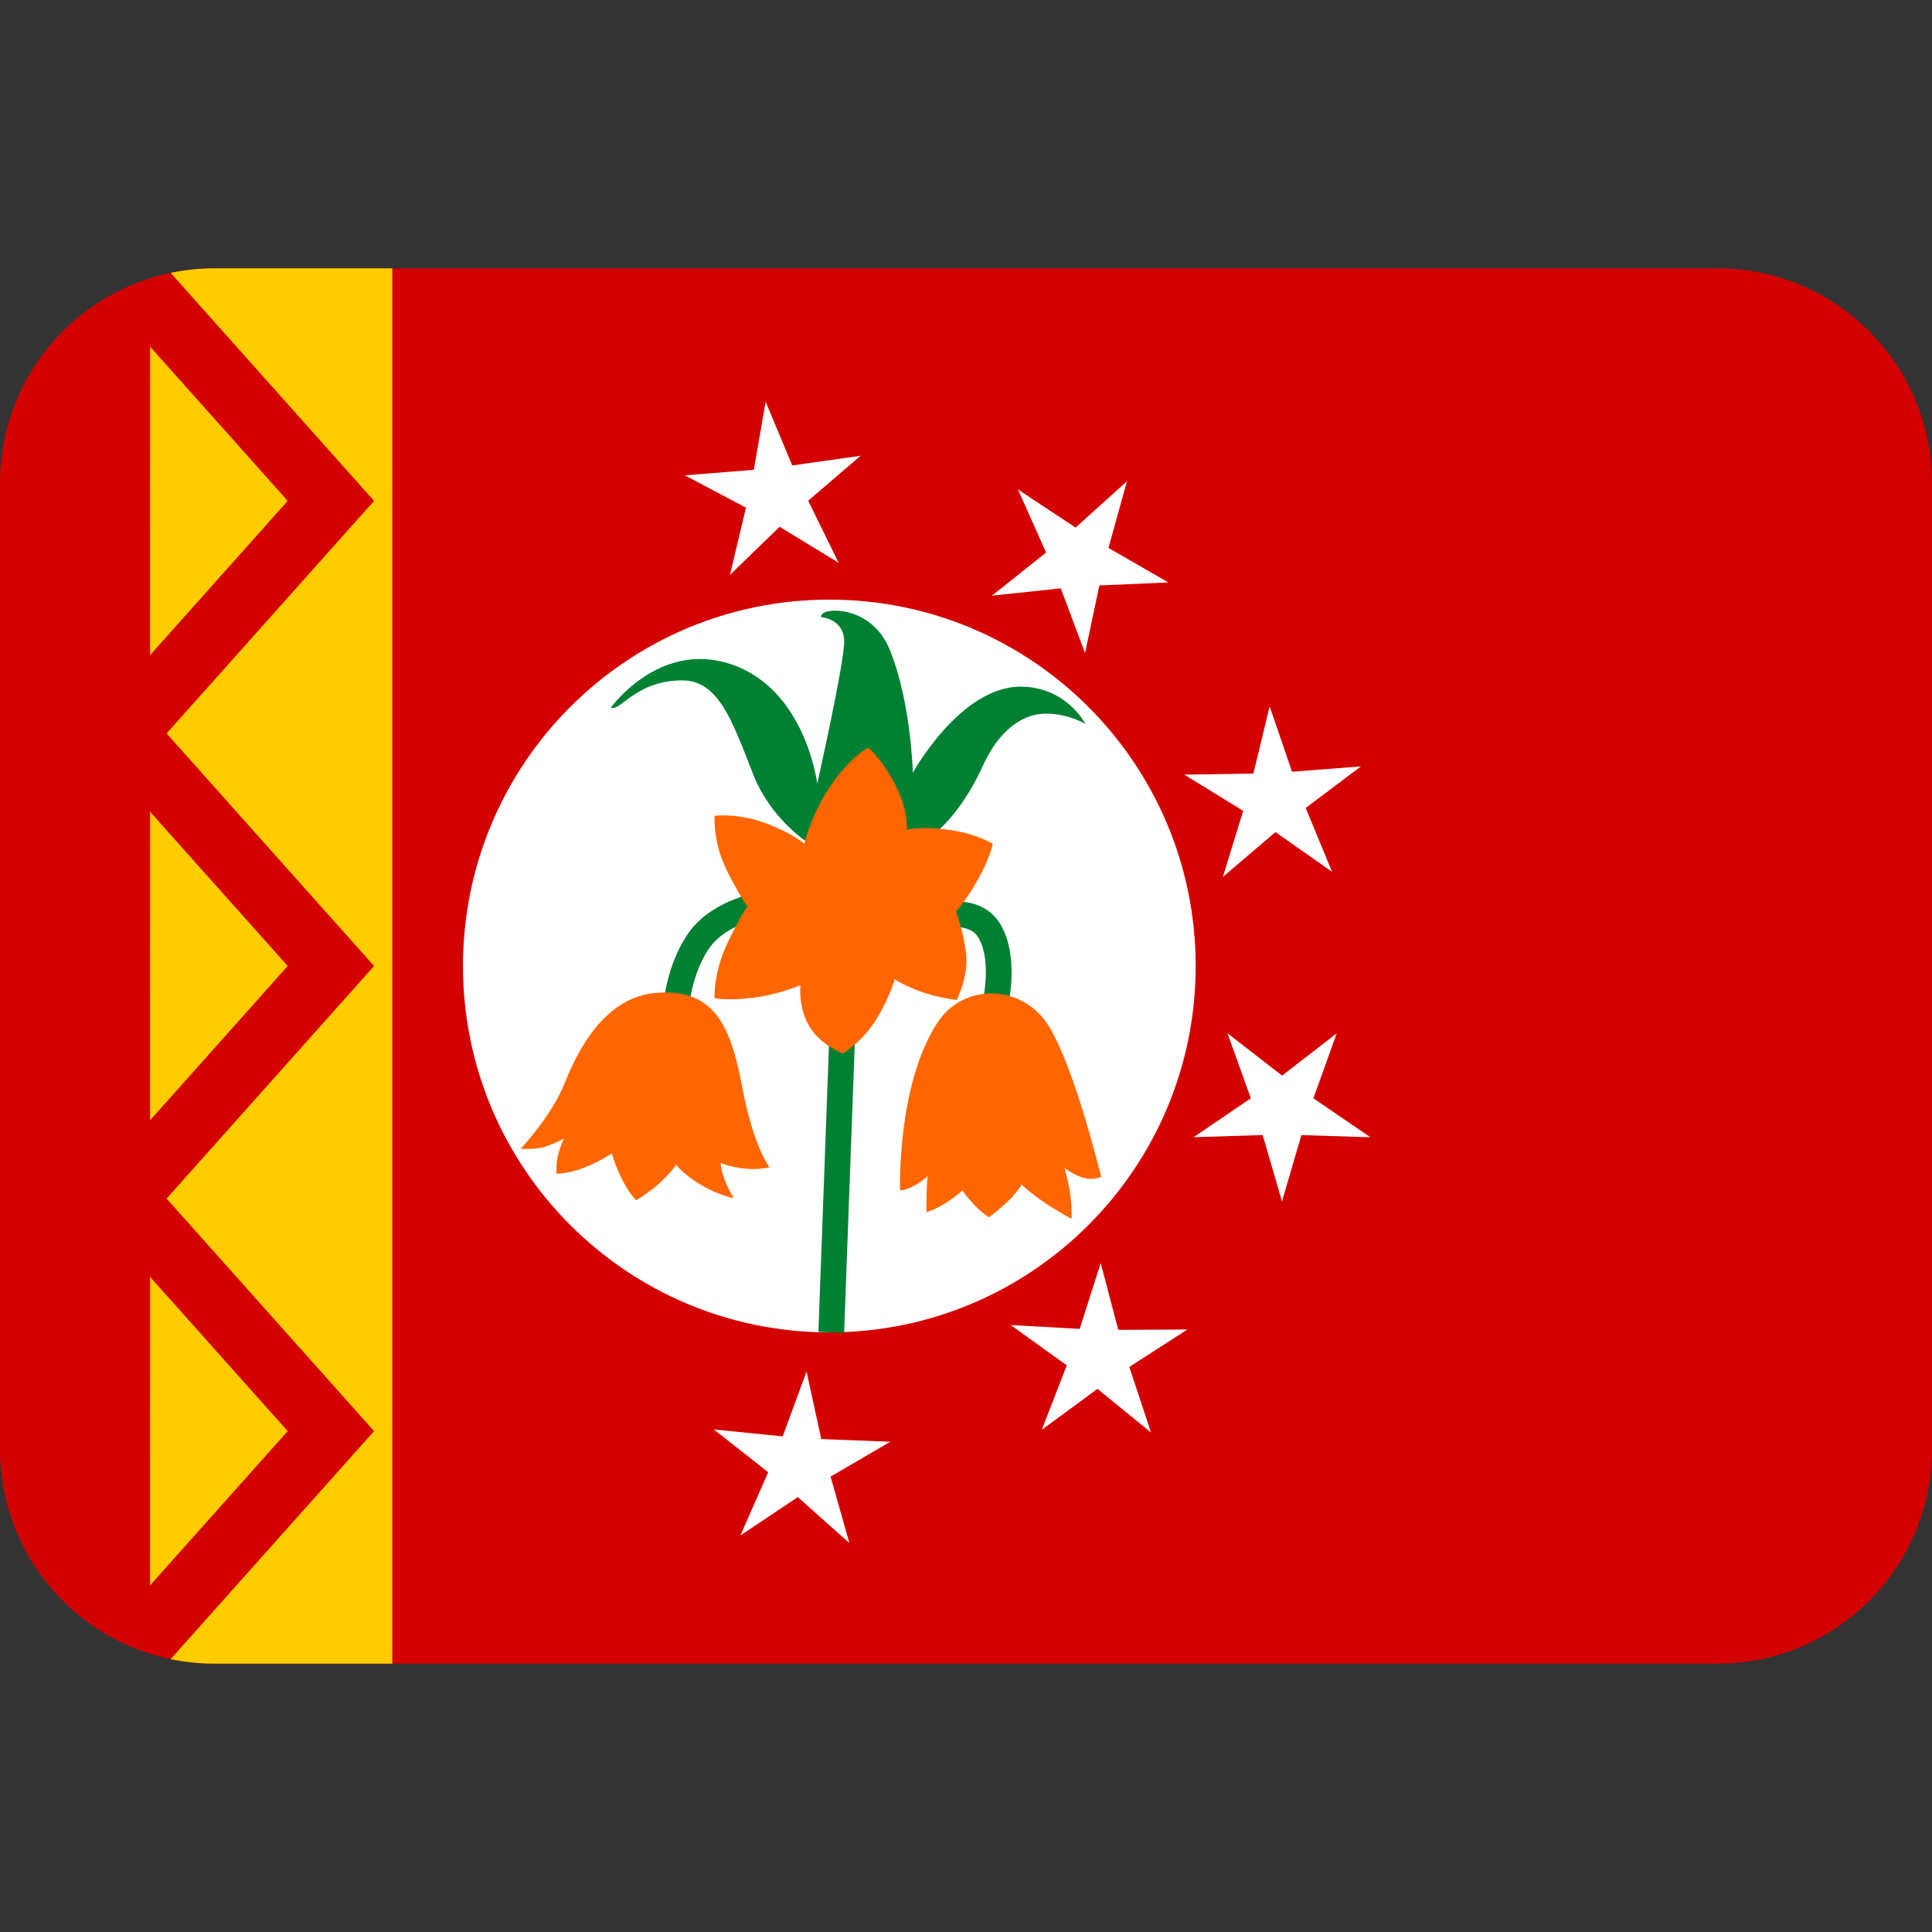 <svg xmlns:dc="http://purl.org/dc/elements/1.1/" xmlns:cc="http://creativecommons.org/ns#" xmlns:rdf="http://www.w3.org/1999/02/22-rdf-syntax-ns#" xmlns:svg="http://www.w3.org/2000/svg" xmlns="http://www.w3.org/2000/svg" viewBox="0 0 45 45" style="enable-background:new 0 0 45 45;" xml:space="preserve" version="1.1" id="svg2"><rect x="0" y="0" width="45" height="45" fill="#333333" stroke="none"/><defs id="defs6"><clipPath id="clipPath16" clipPathUnits="userSpaceOnUse"><path id="path18" d="M 4,31 C 1.791,31 0,29.209 0,27 L 0,27 0,9 C 0,6.791 1.791,5 4,5 l 0,0 28,0 c 2.209,0 4,1.791 4,4 l 0,0 0,18 c 0,2.209 -1.791,4 -4,4 l 0,0 -28,0 z"/></clipPath></defs><g transform="matrix(1.25,0,0,-1.25,0,45)" id="g10"><g id="g12"><g xmlns="http://www.w3.org/2000/svg" clip-path="url(#clipPath16)" id="g14"><g id="g30"><path id="path20" style="fill:#d40000;fill-opacity:1;fill-rule:nonzero;stroke:none" d="M 0,5 H 36 V 31 H 0 Z"/></g><g id="g34"><path id="path30" style="fill:#ffffff;fill-opacity:1;fill-rule:nonzero;stroke:none" d="m 22.28,18 c 0,3.771 -3.056,6.827 -6.826,6.827 -3.771,0 -6.827,-3.056 -6.827,-6.827 0,-3.771 3.056,-6.827 6.827,-6.827 3.77,0 6.826,3.056 6.826,6.827"/><path id="path31" style="fill:#008033;fill-opacity:1;fill-rule:nonzero;stroke:none" d="m 15.729,11.165 -0.479,0.017 0.207,5.624 0.479,-0.018 z"/><path id="path32" style="fill:#008033;fill-opacity:1;fill-rule:nonzero;stroke:none" d="m 18.8,17.349 -0.47,0.099 c 0.042,0.202 0.102,0.799 -0.122,1.114 -0.164,0.233 -0.59,0.15 -0.595,0.149 l -0.102,0.47 c 0.029,0.006 0.737,0.156 1.089,-0.341 0.39,-0.551 0.208,-1.453 0.2,-1.491"/><path id="path33" style="fill:#008033;fill-opacity:1;fill-rule:nonzero;stroke:none" d="m 12.858,17.368 -0.477,0.06 c 0.004,0.027 0.089,0.69 0.459,1.203 0.409,0.567 1.179,0.717 1.211,0.723 l 0.089,-0.472 c -0.006,-0.001 -0.615,-0.122 -0.911,-0.532 -0.299,-0.414 -0.371,-0.976 -0.371,-0.982"/><path id="path34" style="fill:#008033;fill-opacity:1;fill-rule:nonzero;stroke:none" d="m 17.435,20.485 c 0,0 0.48,0.362 0.885,1.257 0.292,0.646 0.72,0.931 1.097,0.957 0.439,0.031 0.808,-0.187 0.808,-0.187 0,0 -0.357,0.693 -1.208,0.693 -1.125,0 -2.007,-1.603 -2.007,-1.603 0,0 -0.036,1.34 -0.436,2.304 -0.229,0.553 -0.712,0.715 -1.007,0.715 -0.287,0 -0.271,-0.12 -0.271,-0.12 0,0 0.434,-0.026 0.434,-0.458 0,-0.414 -0.502,-2.645 -0.502,-2.645 0,0 -0.214,1.761 -1.609,2.226 -1.341,0.447 -2.236,-0.81 -2.236,-0.81 0,0 0.055,-0.034 0.171,0.053 0.268,0.202 0.587,0.455 1.156,0.455 0.683,0 0.933,-0.754 1.328,-1.759 0.31,-0.791 0.964,-1.228 0.964,-1.228 z"/><path id="path35" style="fill:#ff6600;fill-opacity:1;fill-rule:nonzero;stroke:none" d="m 20.518,14.07 c 0,0 -0.56,2.33 -1.082,2.96 -0.522,0.631 -1.513,0.623 -1.977,-0.099 -0.753,-1.172 -0.687,-3.115 -0.687,-3.115 0,0 0.113,0.01 0.254,0.085 0.141,0.075 0.261,0.185 0.261,0.185 0,0 -0.014,-0.079 -0.02,-0.296 -0.008,-0.217 -0.002,-0.375 -0.002,-0.375 0,0 0.144,0.037 0.332,0.153 0.189,0.116 0.336,0.248 0.336,0.248 0,0 0.1,-0.141 0.232,-0.279 0.132,-0.138 0.264,-0.22 0.264,-0.22 0,0 0.166,0.123 0.345,0.292 0.179,0.17 0.264,0.317 0.264,0.317 0,0 0.14,-0.138 0.395,-0.314 0.254,-0.176 0.533,-0.323 0.533,-0.323 0,0 0.013,0.191 -0.022,0.446 -0.03,0.22 -0.107,0.502 -0.107,0.502 0,0 0.158,-0.121 0.324,-0.176 0.197,-0.066 0.357,0.009 0.357,0.009"/><path id="path36" style="fill:#ff6600;fill-opacity:1;fill-rule:nonzero;stroke:none" d="m 14.34,14.249 c 0,0 -0.295,0.37 -0.502,1.456 -0.207,1.086 -0.47,1.885 -1.606,1.795 -0.948,-0.076 -1.45,-1.029 -1.713,-1.689 -0.245,-0.612 -0.816,-1.216 -0.816,-1.216 0,0 0.226,-0.013 0.383,0.018 0.157,0.032 0.421,0.17 0.421,0.17 0,0 -0.051,-0.095 -0.101,-0.276 -0.05,-0.183 -0.038,-0.377 -0.038,-0.377 0,0 0.188,-0.006 0.471,0.095 0.282,0.099 0.564,0.282 0.564,0.282 0,0 0.044,-0.189 0.183,-0.471 0.138,-0.282 0.269,-0.401 0.269,-0.401 0,0 0.233,0.137 0.427,0.313 0.195,0.176 0.32,0.345 0.32,0.345 0,0 0.132,-0.176 0.458,-0.37 0.326,-0.195 0.615,-0.251 0.615,-0.251 0,0 -0.088,0.132 -0.169,0.339 -0.082,0.207 -0.076,0.32 -0.076,0.32 0,0 0.119,-0.062 0.402,-0.101 0.282,-0.037 0.508,0.019 0.508,0.019"/><path id="path37" style="fill:#ff6600;fill-opacity:1;fill-rule:nonzero;stroke:none" d="m 18.5,20.276 c 0,0 -0.285,0.185 -0.815,0.261 -0.531,0.075 -0.785,0 -0.785,0 0,0 0.029,0.354 -0.213,0.831 -0.242,0.477 -0.508,0.703 -0.508,0.703 0,0 -0.333,-0.173 -0.7,-0.71 -0.367,-0.536 -0.492,-1.085 -0.492,-1.085 0,0 -0.192,0.185 -0.706,0.38 -0.535,0.202 -0.967,0.142 -0.967,0.142 0,0 -0.024,-0.446 0.173,-0.892 0.198,-0.445 0.439,-0.803 0.439,-0.803 0,0 -0.142,-0.183 -0.387,-0.711 -0.245,-0.527 -0.226,-0.99 -0.226,-0.99 0,0 0.229,-0.057 0.731,0.008 0.502,0.067 0.871,0.233 0.871,0.233 0,0 -0.049,-0.459 0.2,-0.821 0.217,-0.314 0.589,-0.452 0.589,-0.452 0,0 0.364,0.214 0.621,0.631 0.258,0.418 0.346,0.753 0.346,0.753 0,0 0.126,-0.098 0.465,-0.223 0.339,-0.126 0.69,-0.163 0.69,-0.163 0,0 0.229,0.433 0.174,0.875 -0.055,0.443 -0.187,0.769 -0.187,0.769 0,0 0.179,0.191 0.405,0.593 0.226,0.401 0.282,0.671 0.282,0.671"/></g><g id="g38"><path id="path40" style="fill:#ffcc00;fill-opacity:1;fill-rule:nonzero;stroke:none" d="M 3.104,5 6.97,9.333 3.104,13.666 6.97,18 3.104,22.333 6.97,26.667 3.104,31 H 7.31 V 5 Z"/><path id="path41" style="fill:#ffcc00;fill-opacity:1;fill-rule:nonzero;stroke:none" d="m 2.795,6.457 2.566,2.876 -2.565,2.875 z"/><path id="path42" style="fill:#ffcc00;fill-opacity:1;fill-rule:nonzero;stroke:none" d="M 2.796,20.875 5.361,18 2.795,15.123 Z"/><path id="path43" style="fill:#ffcc00;fill-opacity:1;fill-rule:nonzero;stroke:none" d="M 2.796,29.542 5.361,26.667 2.795,23.79 Z"/><path id="path44" style="fill:#ffffff;fill-opacity:1;fill-rule:nonzero;stroke:none" d="m 15.029,10.444 0.274,-1.259 1.287,-0.05 -1.113,-0.649 0.35,-1.239 -0.961,0.857 -1.07,-0.716 0.518,1.179 -1.012,0.797 1.282,-0.129 z"/><path id="path45" style="fill:#ffffff;fill-opacity:1;fill-rule:nonzero;stroke:none" d="m 20.51,12.465 0.328,-1.245 1.288,0.007 -1.083,-0.698 0.405,-1.222 -0.998,0.813 -1.038,-0.762 0.466,1.201 -1.046,0.751 1.286,-0.072 z"/><path id="path46" style="fill:#ffffff;fill-opacity:1;fill-rule:nonzero;stroke:none" d="m 22.872,16.747 1.018,-0.789 1.018,0.788 -0.435,-1.212 1.063,-0.725 -1.287,0.04 -0.361,-1.237 -0.36,1.238 -1.287,-0.04 1.066,0.725 z"/><path id="path47" style="fill:#ffffff;fill-opacity:1;fill-rule:nonzero;stroke:none" d="m 24.821,19.755 -1.055,0.74 -0.979,-0.835 0.378,1.231 -1.098,0.675 1.288,0.02 0.303,1.252 0.417,-1.218 1.284,0.099 -1.029,-0.774 z"/><path id="path48" style="fill:#ffffff;fill-opacity:1;fill-rule:nonzero;stroke:none" d="m 20.218,23.831 -0.452,1.206 -1.281,-0.136 1.007,0.803 -0.524,1.176 1.074,-0.711 0.957,0.863 -0.344,-1.242 1.116,-0.643 -1.286,-0.056 z"/><path id="path49" style="fill:#ffffff;fill-opacity:1;fill-rule:nonzero;stroke:none" d="m 13.602,25.288 0.298,1.252 -1.138,0.603 1.284,0.103 0.221,1.269 0.495,-1.188 1.275,0.181 -0.978,-0.838 0.567,-1.156 -1.099,0.67 z"/></g></g></g></g></svg>
